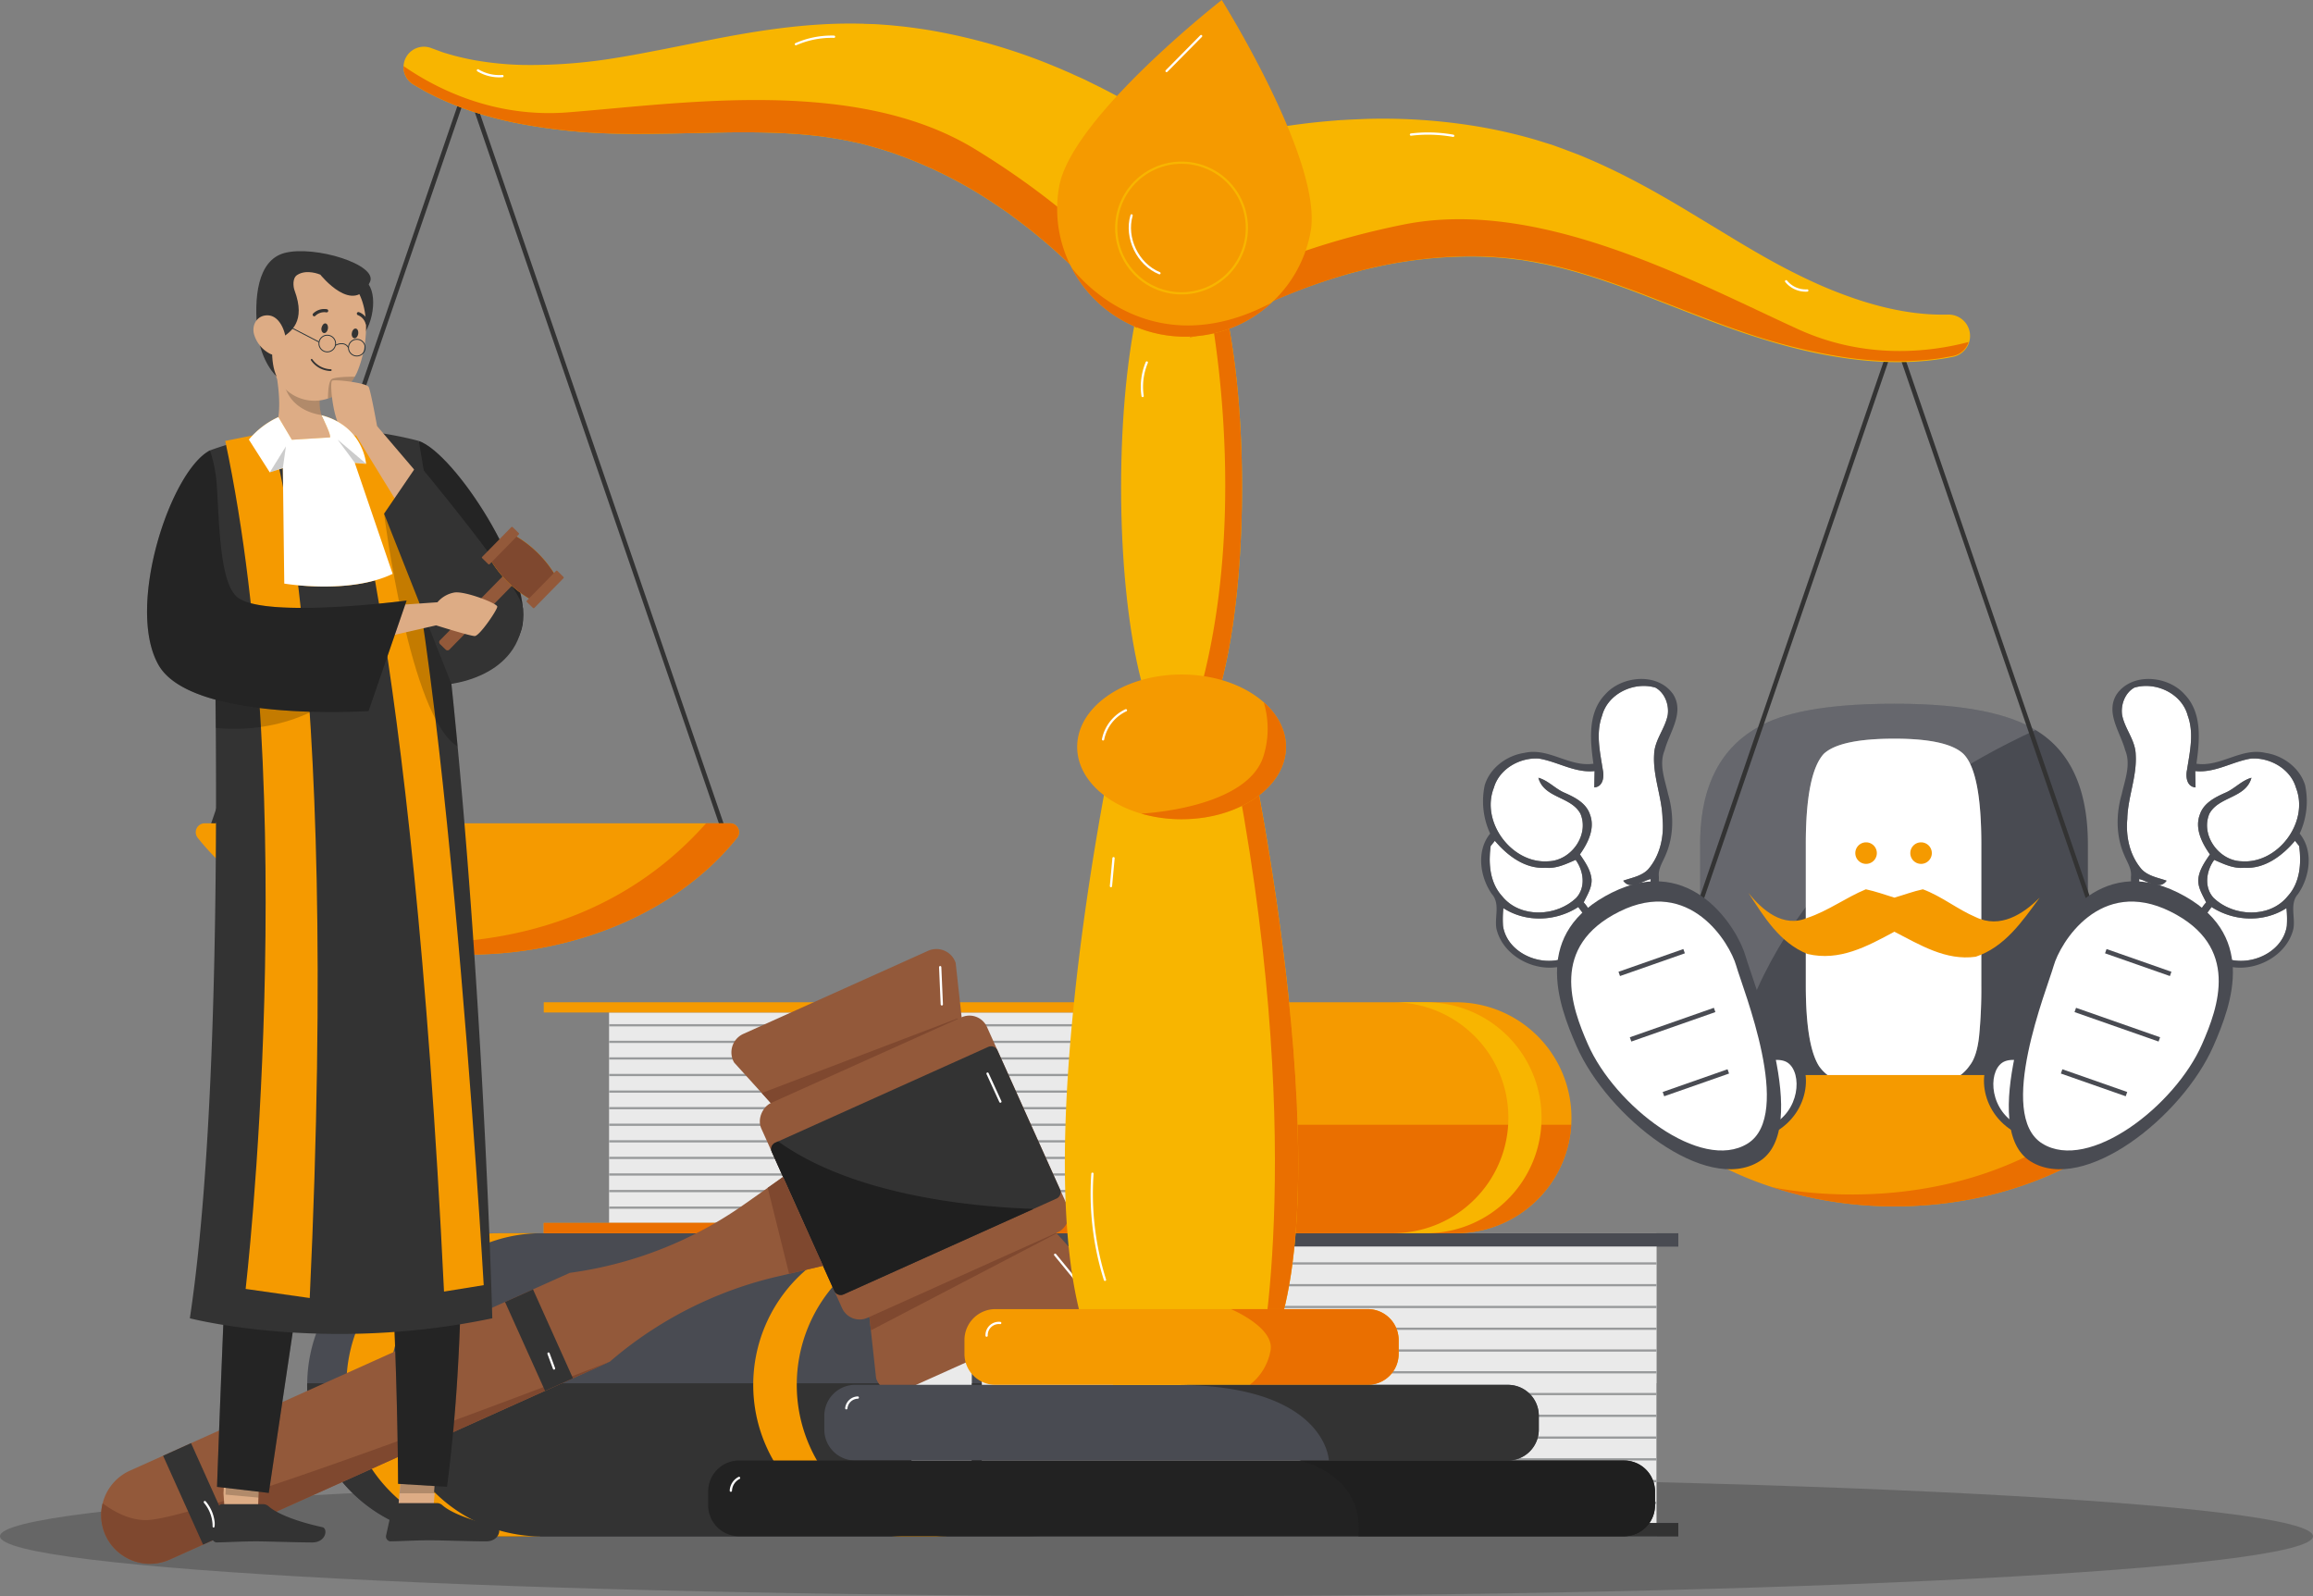 <svg xmlns="http://www.w3.org/2000/svg" width="1016.5" height="701.457" viewBox="0 0 1016.5 701.457">
  <rect x="0" y="0" width="1016.5" height="701.457" fill="#808080" stroke="none"/>
  <g id="Groupe_16911" data-name="Groupe 16911" transform="translate(576.824 -123.1)">
    <g id="Groupe_16857" data-name="Groupe 16857" transform="translate(74.094 421.476)">
      <path id="Tracé_26267" data-name="Tracé 26267" d="M-260.968,259c2.57-9.769,14.074-15.122,23.45-12.351,4.116,2.273,6.067,7.52,5.395,12.054-1.171,6.082-5.824,11.006-5.974,17.382-.592,9.592,3.485,18.7,3.7,28.253.712,7.788-1.063,16.035-6.256,22.078-2.852,3.08-7.253,3.738-11.018,5.083,3.134,4.374,8.178.2,12.054-.727a33.532,33.532,0,0,1-9.769,23.33c-4.506,4.224-10.841,5.449-16.815,5.611,1.8-6.323,2.017-13.588-2.852-18.661,1.534-3.2,3.645-6.416,3.471-10.1-.378-4.17-2.852-7.67-5.125-11.018,3.537-4.992,6.794-11.438,4.384-17.625-1.681-4.951-6.59-7.439-11.045-9.418-4.155-1.723-7.2-5.422-11.6-6.62,2.5,9.069,14.383,8.114,18.5,15.821,3.942,9.364-4.1,20.531-14.005,20.868-16.062,1.306-29.961-17.208-24.054-32.288,2.393-8.328,11.393-13.374,19.736-12.849,8.328,1.345,15.807,6.418,24.54,5.5-.054,2.4-.108,4.789-.135,7.184,3.846-.282,4.413-4.629,3.753-7.655C-261.856,274.979-263.805,266.774-260.968,259Z" transform="translate(314.115 -242.842)" fill="#fff"/>
      <path id="Tracé_26268" data-name="Tracé 26268" d="M-309.669,275.946c.6-.768,1.222-1.534,1.829-2.3,5.53,6.539,13.306,12.446,22.306,11.852,4.71.459,9.015-1.654,13.2-3.471,3.512,4.791,4.548,11.975.309,16.656-8.61,8.328-24.633,9.121-32.556-.633C-310.059,292.1-310.719,283.6-309.669,275.946Z" transform="translate(313.86 -202.518)" fill="#fff"/>
      <path id="Tracé_26269" data-name="Tracé 26269" d="M-307.477,285.986c9.982,6.431,23.033,5.878,32.921-.486,1.009,1.387,2.045,2.786,3.1,4.185.618,6.109-.552,13.036-6.013,16.71-10.63,6.806-28.172.457-30.163-12.567A46.255,46.255,0,0,1-307.477,285.986Z" transform="translate(317.249 -185.274)" fill="#fff"/>
      <g id="Groupe_16856" data-name="Groupe 16856">
        <path id="Tracé_26270" data-name="Tracé 26270" d="M-257.1,251.458c7.319-8.3,23.128-9.754,29.853-.081,5.127,8.085-1.615,16.7-3.726,24.594-2.624,6.35.147,13.009,1.507,19.3,2.555,8.718,2.6,18.379-1.09,26.788-1.225,3.053-3.338,5.959-2.96,9.418.243,13.117-6.7,28.022-20.087,31.937-4.762,1.522-10.79-.565-14.609,3.377-11.84,10.333-33.138,2.732-36.674-12.309-.957-5.086,1.762-11.06-2.059-15.326-5.248-7.6-6.863-18.983-.714-26.542a33.784,33.784,0,0,1-2.381-21.27c2.327-7.643,9.688-13.065,17.449-14.194,10.576-2.477,19.712,6.337,30.312,4.762C-263.71,271.72-264.908,259.543-257.1,251.458Zm-1.372,9.364c-2.837,7.776-.889,15.981.336,23.852.66,3.026.093,7.373-3.753,7.655.027-2.4.081-4.789.135-7.184-8.733.916-16.212-4.158-24.54-5.5-8.343-.525-17.343,4.521-19.736,12.849-5.908,15.08,7.992,33.594,24.054,32.288,9.9-.336,17.947-11.5,14.005-20.868-4.116-7.707-16-6.752-18.5-15.821,4.4,1.2,7.442,4.9,11.6,6.62,4.455,1.978,9.364,4.467,11.045,9.418,2.41,6.188-.847,12.633-4.384,17.625,2.273,3.348,4.747,6.848,5.125,11.018.174,3.687-1.937,6.9-3.471,10.1,4.87,5.073,4.654,12.338,2.852,18.661,5.974-.162,12.309-1.387,16.815-5.611a33.532,33.532,0,0,0,9.769-23.33c-3.876.93-8.919,5.1-12.054.727,3.765-1.345,8.166-2,11.018-5.083,5.194-6.043,6.968-14.29,6.256-22.078-.216-9.553-4.293-18.661-3.7-28.253.15-6.377,4.8-11.3,5.974-17.382.672-4.533-1.279-9.781-5.395-12.054C-244.4,245.7-255.907,251.053-258.477,260.822Zm-48.956,57.272c-1.051,7.653-.39,16.158,5.086,22.1,7.923,9.754,23.946,8.961,32.556.633,4.239-4.681,3.2-11.865-.309-16.656-4.182,1.816-8.488,3.93-13.2,3.471-9,.594-16.776-5.314-22.306-11.852C-306.211,316.56-306.83,317.326-307.433,318.094Zm5.581,27.284a46.252,46.252,0,0,0-.16,7.842c1.991,13.023,19.533,19.373,30.163,12.567,5.461-3.674,6.632-10.6,6.013-16.71-1.05-1.4-2.086-2.8-3.1-4.185C-278.82,351.256-291.87,351.808-301.852,345.378Z" transform="translate(311.625 -244.665)" fill="#494b52"/>
      </g>
    </g>
    <g id="Groupe_16859" data-name="Groupe 16859" transform="translate(351.529 421.476)">
      <path id="Tracé_26271" data-name="Tracé 26271" d="M-167.932,259c-2.57-9.769-14.074-15.122-23.45-12.351-4.119,2.273-6.067,7.52-5.395,12.054,1.171,6.082,5.824,11.006,5.972,17.382.594,9.592-3.483,18.7-3.7,28.253-.712,7.788,1.063,16.035,6.256,22.078,2.852,3.08,7.25,3.738,11.018,5.083-3.134,4.374-8.181.2-12.054-.727a33.53,33.53,0,0,0,9.766,23.33c4.506,4.224,10.844,5.449,16.818,5.611-1.8-6.323-2.018-13.588,2.852-18.661-1.534-3.2-3.647-6.416-3.471-10.1.375-4.17,2.852-7.67,5.125-11.018-3.537-4.992-6.794-11.438-4.386-17.625,1.681-4.951,6.593-7.439,11.045-9.418,4.158-1.723,7.2-5.422,11.6-6.62-2.5,9.069-14.381,8.114-18.5,15.821-3.942,9.364,4.1,20.531,14.005,20.868,16.064,1.306,29.961-17.208,24.056-32.288-2.4-8.328-11.4-13.374-19.736-12.849-8.328,1.345-15.809,6.418-24.54,5.5.054,2.4.108,4.789.135,7.184-3.849-.282-4.413-4.629-3.753-7.655C-167.046,274.979-165.095,266.774-167.932,259Z" transform="translate(201.041 -242.842)" fill="#fff"/>
      <path id="Tracé_26272" data-name="Tracé 26272" d="M-141.207,275.946c-.606-.768-1.225-1.534-1.829-2.3-5.53,6.539-13.306,12.446-22.306,11.852-4.71.459-9.015-1.654-13.2-3.471-3.51,4.791-4.546,11.975-.309,16.656,8.61,8.328,24.635,9.121,32.558-.633C-140.816,292.1-140.156,283.6-141.207,275.946Z" transform="translate(223.272 -202.518)" fill="#fff"/>
      <path id="Tracé_26273" data-name="Tracé 26273" d="M-146,285.986c-9.982,6.431-23.033,5.878-32.919-.486-1.009,1.387-2.047,2.786-3.1,4.185-.619,6.109.552,13.036,6.013,16.71,10.628,6.806,28.172.457,30.163-12.567A46.258,46.258,0,0,0-146,285.986Z" transform="translate(222.483 -185.274)" fill="#fff"/>
      <g id="Groupe_16858" data-name="Groupe 16858">
        <path id="Tracé_26274" data-name="Tracé 26274" d="M-161.676,281.916c10.6,1.576,19.736-7.238,30.31-4.762,7.763,1.129,15.122,6.551,17.451,14.194a33.785,33.785,0,0,1-2.383,21.27c6.148,7.56,4.536,18.941-.712,26.542-3.822,4.266-1.1,10.24-2.059,15.326-3.537,15.041-24.834,22.642-36.674,12.309-3.822-3.942-9.847-1.856-14.611-3.377-13.384-3.915-20.328-18.821-20.085-31.937.375-3.458-1.735-6.364-2.96-9.418-3.687-8.409-3.647-18.07-1.09-26.788,1.36-6.3,4.131-12.955,1.507-19.3-2.113-7.9-8.853-16.509-3.726-24.594,6.725-9.673,22.534-8.22,29.853.081C-159.052,259.543-160.25,271.72-161.676,281.916Zm-27.257-33.444c-4.119,2.273-6.067,7.52-5.395,12.054,1.171,6.082,5.824,11.006,5.972,17.382.594,9.592-3.483,18.7-3.7,28.253-.712,7.788,1.063,16.035,6.256,22.078,2.852,3.08,7.25,3.738,11.018,5.083-3.134,4.374-8.181.2-12.054-.727a33.53,33.53,0,0,0,9.766,23.33c4.506,4.224,10.844,5.449,16.818,5.611-1.8-6.323-2.018-13.588,2.852-18.661-1.534-3.2-3.647-6.416-3.471-10.1.375-4.17,2.852-7.67,5.125-11.018-3.537-4.992-6.794-11.438-4.386-17.625,1.681-4.951,6.593-7.439,11.045-9.418,4.158-1.723,7.2-5.422,11.6-6.62-2.5,9.069-14.381,8.114-18.5,15.821-3.942,9.364,4.1,20.531,14.005,20.868,16.064,1.306,29.961-17.208,24.056-32.288-2.4-8.328-11.4-13.374-19.736-12.849-8.328,1.345-15.809,6.418-24.54,5.5.054,2.4.108,4.789.135,7.184-3.849-.282-4.413-4.629-3.753-7.655,1.222-7.871,3.174-16.077.336-23.852C-168.053,251.053-179.556,245.7-188.932,248.471Zm70.578,67.321c-5.53,6.539-13.306,12.446-22.306,11.852-4.71.459-9.015-1.654-13.2-3.471-3.51,4.791-4.546,11.975-.309,16.656,8.61,8.328,24.635,9.121,32.558-.633,5.476-5.945,6.136-14.449,5.086-22.1C-117.133,317.326-117.751,316.56-118.355,315.792Zm-36.674,29.1c-1.009,1.387-2.047,2.786-3.1,4.185-.619,6.109.552,13.036,6.013,16.71,10.628,6.806,28.172.457,30.163-12.567a46.258,46.258,0,0,0-.162-7.842C-132.092,351.808-145.143,351.256-155.029,344.892Z" transform="translate(198.591 -244.665)" fill="#494b52"/>
      </g>
    </g>
    <path id="Tracé_25672" data-name="Tracé 25672" d="M439.676,413.777c0-14.552-227.527-26.351-508.255-26.351s-508.245,11.8-508.245,26.351S-349.3,440.108-68.579,440.108,439.676,428.315,439.676,413.777Z" transform="translate(0 384.448)" fill="#000100" opacity="0.2" style="isolation: isolate"/>
    <g id="Groupe_16874" data-name="Groupe 16874" transform="translate(-441.839 665.037)">
      <path id="Tracé_26275" data-name="Tracé 26275" d="M-402.845,351.731V469.358c1.244.67,2.513,1.316,3.8,1.865a5.407,5.407,0,0,0,.67.312,65.179,65.179,0,0,0,25.111,5.6c.574.049,1.149.049,1.723.049h269.7v-5.957H-398.371V349.792h296.534v-5.883h-269.7a66.094,66.094,0,0,0-26.835,5.645,4.43,4.43,0,0,0-.5.238C-400.238,350.367-401.552,351.037-402.845,351.731Z" transform="translate(694.883 -343.882)" fill="#eaeaea"/>
      <path id="Tracé_26276" data-name="Tracé 26276" d="M-521.828,410.545a66.4,66.4,0,0,0,19.518,47.118,66.494,66.494,0,0,0,47.118,19.518H71.218v-.049h9.543v-5.908H-225.316V349.792H80.761v-5.883H-455.192A66.63,66.63,0,0,0-521.8,409.85,6.577,6.577,0,0,0-521.828,410.545Zm256.735,0a6.577,6.577,0,0,1,.025-.695,66.533,66.533,0,0,1,35.278-58.119V469.358a66.534,66.534,0,0,1-15.784-11.7A66.4,66.4,0,0,1-265.093,410.545Z" transform="translate(521.828 -343.882)" fill="#494b52"/>
      <path id="Tracé_26277" data-name="Tracé 26277" d="M-521.828,371.47a66.4,66.4,0,0,0,19.518,47.118,66.494,66.494,0,0,0,47.118,19.518H71.218v-.049h9.543v-5.908H71.218V370.775H-521.8A6.577,6.577,0,0,0-521.828,371.47Z" transform="translate(521.828 -304.807)" fill="#333"/>
      <rect id="Rectangle_3062" data-name="Rectangle 3062" width="296.535" height="121.431" transform="translate(296.511 5.911)" fill="#eaeaea"/>
      <g id="Groupe_16872" data-name="Groupe 16872" transform="translate(296.511 13.294)">
        <g id="Groupe_16860" data-name="Groupe 16860" transform="translate(0 105.239)">
          <line id="Ligne_192" data-name="Ligne 192" x1="296.525" fill="none" stroke="#989a9b" stroke-miterlimit="10" stroke-width="0.974"/>
        </g>
        <g id="Groupe_16861" data-name="Groupe 16861" transform="translate(0 95.672)">
          <line id="Ligne_193" data-name="Ligne 193" x1="296.525" fill="none" stroke="#989a9b" stroke-miterlimit="10" stroke-width="0.974"/>
        </g>
        <g id="Groupe_16862" data-name="Groupe 16862" transform="translate(0 86.105)">
          <line id="Ligne_194" data-name="Ligne 194" x1="296.525" fill="none" stroke="#989a9b" stroke-miterlimit="10" stroke-width="0.974"/>
        </g>
        <g id="Groupe_16863" data-name="Groupe 16863" transform="translate(0 76.538)">
          <line id="Ligne_195" data-name="Ligne 195" x1="296.525" fill="none" stroke="#989a9b" stroke-miterlimit="10" stroke-width="0.974"/>
        </g>
        <g id="Groupe_16864" data-name="Groupe 16864" transform="translate(0 66.97)">
          <line id="Ligne_196" data-name="Ligne 196" x1="296.525" fill="none" stroke="#989a9b" stroke-miterlimit="10" stroke-width="0.974"/>
        </g>
        <g id="Groupe_16865" data-name="Groupe 16865" transform="translate(0 57.403)">
          <line id="Ligne_197" data-name="Ligne 197" x1="296.525" fill="none" stroke="#989a9b" stroke-miterlimit="10" stroke-width="0.974"/>
        </g>
        <g id="Groupe_16866" data-name="Groupe 16866" transform="translate(0 47.836)">
          <line id="Ligne_198" data-name="Ligne 198" x1="296.525" fill="none" stroke="#989a9b" stroke-miterlimit="10" stroke-width="0.974"/>
        </g>
        <g id="Groupe_16867" data-name="Groupe 16867" transform="translate(0 38.269)">
          <line id="Ligne_199" data-name="Ligne 199" x1="296.525" fill="none" stroke="#989a9b" stroke-miterlimit="10" stroke-width="0.974"/>
        </g>
        <g id="Groupe_16868" data-name="Groupe 16868" transform="translate(0 28.702)">
          <line id="Ligne_200" data-name="Ligne 200" x1="296.525" fill="none" stroke="#989a9b" stroke-miterlimit="10" stroke-width="0.974"/>
        </g>
        <g id="Groupe_16869" data-name="Groupe 16869" transform="translate(0 19.134)">
          <line id="Ligne_201" data-name="Ligne 201" x1="296.525" fill="none" stroke="#989a9b" stroke-miterlimit="10" stroke-width="0.974"/>
        </g>
        <g id="Groupe_16870" data-name="Groupe 16870" transform="translate(0 9.567)">
          <line id="Ligne_202" data-name="Ligne 202" x1="296.525" fill="none" stroke="#989a9b" stroke-miterlimit="10" stroke-width="0.974"/>
        </g>
        <g id="Groupe_16871" data-name="Groupe 16871">
          <line id="Ligne_203" data-name="Ligne 203" x1="296.525" fill="none" stroke="#989a9b" stroke-miterlimit="10" stroke-width="0.974"/>
        </g>
      </g>
      <path id="Tracé_26278" data-name="Tracé 26278" d="M-417.228,405.91a66.4,66.4,0,0,0,19.518,47.118,66.535,66.535,0,0,0,15.784,11.7V347.1A66.586,66.586,0,0,0-417.228,405.91Z" transform="translate(673.963 -339.247)" fill="#eaeaea"/>
      <path id="Tracé_26279" data-name="Tracé 26279" d="M-448.163,343.906h18.273a66.626,66.626,0,0,0-65.774,66.611,66.4,66.4,0,0,0,19.518,47.118,66.476,66.476,0,0,0,46.4,19.5l0,.042h-18.411a66.492,66.492,0,0,1-47.118-19.515A66.412,66.412,0,0,1-514.8,410.542,66.656,66.656,0,0,1-448.163,343.906Z" transform="translate(532.051 -343.886)" fill="#f59a00"/>
      <g id="Groupe_16873" data-name="Groupe 16873" transform="translate(196.039)">
        <path id="Tracé_26280" data-name="Tracé 26280" d="M-375.321,343.9h18.273a66.624,66.624,0,0,0-65.774,66.611,66.41,66.41,0,0,0,19.515,47.118,66.481,66.481,0,0,0,46.4,19.5l0,.042h-18.411a66.492,66.492,0,0,1-47.118-19.515,66.406,66.406,0,0,1-19.518-47.118A66.655,66.655,0,0,1-375.321,343.9Z" transform="translate(441.957 -343.898)" fill="#f59a00"/>
      </g>
    </g>
    <g id="Groupe_16891" data-name="Groupe 16891" transform="translate(-337.861 563.548)">
      <path id="Tracé_26281" data-name="Tracé 26281" d="M-467.771,304.385v92.488h226.288c1.009-.452,1.966-1,2.943-1.519v.037c.2-.108.4-.233.6-.346.744-.407,1.475-.825,2.194-1.271,1.222-.746,2.42-1.527,3.571-2.376.5-.383.979-.741,1.483-1.149.479-.383.957-.788,1.436-1.2.955-.79,1.866-1.649,2.749-2.535a47.123,47.123,0,0,0,3.277-3.61c.5-.6,1-1.222,1.482-1.865a43,43,0,0,0,2.489-3.66c.309-.479.621-.982.884-1.485a2.01,2.01,0,0,0,.191-.334c.312-.525.6-1.053.861-1.578a37.2,37.2,0,0,0,1.674-3.564c.287-.646.55-1.291.79-1.961.216-.574.4-1.149.6-1.723.216-.6.407-1.2.574-1.816.025-.1.049-.169.074-.265.167-.574.334-1.171.476-1.745.169-.67.312-1.316.457-1.986.1-.55.213-1.124.309-1.7.025-.1.025-.191.049-.287v-.1c.142-.812.263-1.649.358-2.486.071-.646.142-1.291.167-1.937a6.108,6.108,0,0,0,.071-.695,4.11,4.11,0,0,0,.025-.55c.049-.837.071-1.674.071-2.535a50.018,50.018,0,0,0-.287-5.383c-.047-.6-.118-1.171-.213-1.77-.071-.525-.145-1.05-.241-1.554-.022-.1-.022-.167-.047-.241-.191-1.1-.432-2.175-.695-3.228-.287-1.2-.621-2.344-.979-3.493-.191-.525-.361-1.075-.55-1.6-.191-.55-.407-1.075-.623-1.6s-.43-1.053-.67-1.578c-.214-.525-.454-1.053-.717-1.554a47.894,47.894,0,0,0-4.592-7.677c-.55-.79-1.124-1.532-1.723-2.273-.454-.55-.908-1.077-1.362-1.6-.383-.454-.79-.884-1.2-1.316a50.675,50.675,0,0,0-4.018-3.8c-.407-.361-.839-.695-1.269-1.028a51.716,51.716,0,0,0-7.724-5.071c-.982-.528-1.964-1.028-2.992-1.483Z" transform="translate(496.473 -299.879)" fill="#eaeaea"/>
      <path id="Tracé_26282" data-name="Tracé 26282" d="M-224.929,399.54H-479.465v4.521H-78.551a50.664,50.664,0,0,0,35.877-14.876,50.635,50.635,0,0,0,14.182-27.578c.263-1.7.479-3.444.574-5.213.071-1,.1-2.057.1-3.085a50.763,50.763,0,0,0-50.729-50.755H-479.465v4.5h254.536Zm3.4-91.006a51.715,51.715,0,0,1,7.724,5.071c.43.334.862.668,1.269,1.028a50.683,50.683,0,0,1,4.018,3.8c.4.432.812.861,1.2,1.316.454.525.908,1.053,1.362,1.6.6.741,1.173,1.483,1.723,2.273a47.9,47.9,0,0,1,4.592,7.677c.263.5.5,1.028.717,1.554.24.525.454,1.053.67,1.578s.432,1.053.623,1.6c.189.528.358,1.078.55,1.6.358,1.149.692,2.3.979,3.493.263,1.053.5,2.128.695,3.228.025.074.025.145.047.241.1.5.169,1.028.241,1.554.1.6.167,1.173.213,1.77a50.023,50.023,0,0,1,.287,5.383c0,.837-.022,1.7-.071,2.535a4.11,4.11,0,0,1-.025.55,6.108,6.108,0,0,1-.071.695c-.025.645-.1,1.291-.167,1.937-.1.837-.216,1.674-.358,2.486v.1c-.025.1-.025.191-.049.287-.1.574-.213,1.149-.309,1.7-.145.67-.287,1.316-.457,1.986-.142.574-.309,1.171-.476,1.745-.025.1-.049.169-.074.265-.167.621-.358,1.22-.574,1.816-.191.574-.38,1.149-.6,1.723-.24.67-.5,1.316-.79,1.961a37.2,37.2,0,0,1-1.674,3.564c-.263.525-.55,1.053-.861,1.578a2.011,2.011,0,0,1-.191.334c-.263.5-.574,1.006-.884,1.485a43,43,0,0,1-2.489,3.66c-.479.643-.955,1.266-1.482,1.865a47.126,47.126,0,0,1-3.277,3.61c-.884.886-1.794,1.745-2.749,2.535-.479.407-.957.812-1.436,1.2-.5.407-.982.766-1.483,1.149-1.141.854-2.354,1.622-3.571,2.376q-1.079.659-2.194,1.271c-.2.108-.4.2-.6.309Z" transform="translate(479.465 -302.545)" fill="#f59a00"/>
      <path id="Tracé_26283" data-name="Tracé 26283" d="M-479.465,367.635v4.521H-78.551a50.664,50.664,0,0,0,35.877-14.876A50.635,50.635,0,0,0-28.492,329.7c.263-1.7.479-3.444.574-5.213h-166.8a6.108,6.108,0,0,1-.071.695c-.025.646-.1,1.291-.167,1.937-.1.837-.216,1.674-.358,2.486v.1c-.025.1-.025.191-.049.287-.1.574-.213,1.149-.309,1.7-.145.67-.287,1.316-.457,1.986-.142.574-.309,1.171-.476,1.745-.025.1-.049.169-.074.265-.167.621-.358,1.22-.574,1.816-.191.574-.38,1.149-.6,1.723-.24.67-.5,1.316-.79,1.961a37.2,37.2,0,0,1-1.674,3.564c-.263.525-.55,1.053-.861,1.578a2.011,2.011,0,0,1-.191.334c-.263.5-.574,1.006-.884,1.485a43.008,43.008,0,0,1-2.489,3.66c-.479.643-.955,1.266-1.482,1.865a47.126,47.126,0,0,1-3.277,3.61c-.884.886-1.794,1.745-2.749,2.535-.479.407-.957.812-1.436,1.2-.5.407-.982.766-1.483,1.149-1.149.862-2.344,1.625-3.564,2.368-.719.454-1.46.859-2.2,1.291-.191.1-.4.191-.6.287V324.488h-3.4v43.125H-450.763v.022Z" transform="translate(479.465 -270.64)" fill="#ea6f00"/>
      <g id="Groupe_16887" data-name="Groupe 16887" transform="translate(28.709 10.123)">
        <g id="Groupe_16875" data-name="Groupe 16875" transform="translate(0 80.147)">
          <line id="Ligne_204" data-name="Ligne 204" x2="225.821" fill="none" stroke="#989a9b" stroke-miterlimit="10" stroke-width="0.974"/>
        </g>
        <g id="Groupe_16876" data-name="Groupe 16876" transform="translate(0 72.86)">
          <line id="Ligne_205" data-name="Ligne 205" x2="225.821" fill="none" stroke="#989a9b" stroke-miterlimit="10" stroke-width="0.974"/>
        </g>
        <g id="Groupe_16877" data-name="Groupe 16877" transform="translate(0 65.574)">
          <line id="Ligne_206" data-name="Ligne 206" x2="225.821" fill="none" stroke="#989a9b" stroke-miterlimit="10" stroke-width="0.974"/>
        </g>
        <g id="Groupe_16878" data-name="Groupe 16878" transform="translate(0 58.288)">
          <line id="Ligne_207" data-name="Ligne 207" x2="225.821" fill="none" stroke="#989a9b" stroke-miterlimit="10" stroke-width="0.974"/>
        </g>
        <g id="Groupe_16879" data-name="Groupe 16879" transform="translate(0 51.002)">
          <line id="Ligne_208" data-name="Ligne 208" x2="225.821" fill="none" stroke="#989a9b" stroke-miterlimit="10" stroke-width="0.974"/>
        </g>
        <g id="Groupe_16880" data-name="Groupe 16880" transform="translate(0 43.716)">
          <line id="Ligne_209" data-name="Ligne 209" x2="225.821" fill="none" stroke="#989a9b" stroke-miterlimit="10" stroke-width="0.974"/>
        </g>
        <g id="Groupe_16881" data-name="Groupe 16881" transform="translate(0 36.43)">
          <line id="Ligne_210" data-name="Ligne 210" x2="225.821" fill="none" stroke="#989a9b" stroke-miterlimit="10" stroke-width="0.974"/>
        </g>
        <g id="Groupe_16882" data-name="Groupe 16882" transform="translate(0 29.144)">
          <line id="Ligne_211" data-name="Ligne 211" x2="225.821" fill="none" stroke="#989a9b" stroke-miterlimit="10" stroke-width="0.974"/>
        </g>
        <g id="Groupe_16883" data-name="Groupe 16883" transform="translate(0 21.858)">
          <line id="Ligne_212" data-name="Ligne 212" x2="225.821" fill="none" stroke="#989a9b" stroke-miterlimit="10" stroke-width="0.974"/>
        </g>
        <g id="Groupe_16884" data-name="Groupe 16884" transform="translate(0 14.572)">
          <line id="Ligne_213" data-name="Ligne 213" x2="225.821" fill="none" stroke="#989a9b" stroke-miterlimit="10" stroke-width="0.974"/>
        </g>
        <g id="Groupe_16885" data-name="Groupe 16885" transform="translate(0 7.286)">
          <line id="Ligne_214" data-name="Ligne 214" x2="225.821" fill="none" stroke="#989a9b" stroke-miterlimit="10" stroke-width="0.974"/>
        </g>
        <g id="Groupe_16886" data-name="Groupe 16886">
          <line id="Ligne_215" data-name="Ligne 215" x2="225.821" fill="none" stroke="#989a9b" stroke-miterlimit="10" stroke-width="0.974"/>
        </g>
      </g>
      <g id="Groupe_16890" data-name="Groupe 16890" transform="translate(266.278)">
        <g id="Groupe_16889" data-name="Groupe 16889">
          <g id="Groupe_16888" data-name="Groupe 16888">
            <path id="Tracé_26284" data-name="Tracé 26284" d="M-356.955,302.549h-13.917a50.741,50.741,0,0,1,50.093,50.729,50.584,50.584,0,0,1-14.864,35.884,50.632,50.632,0,0,1-35.334,14.849v.032h14.022a50.644,50.644,0,0,0,35.884-14.864,50.574,50.574,0,0,0,14.864-35.884A50.762,50.762,0,0,0-356.955,302.549Z" transform="translate(370.977 -302.549)" fill="#026299"/>
          </g>
        </g>
      </g>
    </g>
    <g id="Groupe_16893" data-name="Groupe 16893" transform="translate(-532.366 540.159)">
      <path id="Tracé_26285" data-name="Tracé 26285" d="M-405.141,419.4l81.169-36.5a8.918,8.918,0,0,0,4.062-12.6l-18.013-19.913-.191-.209-9.666-10.674L-421.8,372.786l1.573,14.314.653,5.9,2.3,21.079A8.92,8.92,0,0,0-405.141,419.4Z" transform="translate(757.844 -225.416)" fill="#93593a"/>
      <path id="Tracé_26286" data-name="Tracé 26286" d="M-416.78,373.71l-27.885-30.8a8.919,8.919,0,0,1,4.065-12.6l81.171-36.5a8.919,8.919,0,0,1,12.123,5.321l4.538,41.3Z" transform="translate(722.839 -293.02)" fill="#93593a"/>
      <rect id="Rectangle_3063" data-name="Rectangle 3063" width="103.497" height="108.752" rx="8.445" transform="translate(329.08 165.531) rotate(-114.213)" fill="#93593a"/>
      <path id="Tracé_26287" data-name="Tracé 26287" d="M-438.463,356.866l27.438,61.03a3.108,3.108,0,0,0,4.1,1.559l83.486-37.553,10.051-4.526a3.072,3.072,0,0,0,1.559-4.079l-27.463-61.03a3.07,3.07,0,0,0-4.079-1.556l-92.314,41.534-1.222.542A3.073,3.073,0,0,0-438.463,356.866Z" transform="translate(733.205 -267.693)" fill="#333"/>
      <g id="Groupe_16892" data-name="Groupe 16892" transform="translate(0 100.159)">
        <path id="Tracé_26288" data-name="Tracé 26288" d="M-556.836,491.231a21.471,21.471,0,0,0,28.319,10.736l14.587-6.553,12.282-5.515,138.011-62.068,12.284-5.515,15.88-7.167a1.231,1.231,0,0,1,.265-.093l.022-.025A172.335,172.335,0,0,1-293.2,388.3a171.566,171.566,0,0,1,31.451-10.65l5.368-1.257,14.923-3.515-8.792-19.528-8.77-19.528-6.752,4.789-10.262,7.226A172.085,172.085,0,0,1-304.89,362.3a173.046,173.046,0,0,1-47.857,13.676l-16.167,7.26v.025l-3.265,1.463-9.042,4.052L-519.21,450.818l-12.282,5.54-14.587,6.553a21.435,21.435,0,0,0-11.982,14.368A21.233,21.233,0,0,0-556.836,491.231Z" transform="translate(558.711 -333.827)" fill="#93593a"/>
        <path id="Tracé_26289" data-name="Tracé 26289" d="M-556.836,443.042a21.471,21.471,0,0,0,28.319,10.736l14.587-6.553,12.282-5.515,138.011-62.068,12.284-5.515,15.88-7.167c-1.343.518-7.265,2.8-16.3,6.256-3.719,1.409-7.938,3.009-12.589,4.8-37.646,14.221-103.079,38.545-143.058,50.839-4.744,1.451-9.13,2.739-13.06,3.812-8.507,2.361-14.925,3.728-18.371,3.777-6.625.076-13.158-2.908-19.206-7.349A21.233,21.233,0,0,0-556.836,443.042Z" transform="translate(558.711 -285.638)" fill="#7f482f"/>
        <path id="Tracé_26290" data-name="Tracé 26290" d="M-486.4,359.5l16.855,37.424.731,1.631,12.283-5.516-.425-.912-17.137-38.143v-.024l-3.263,1.485Z" transform="translate(663.887 -304.548)" fill="#333"/>
        <path id="Tracé_26291" data-name="Tracé 26291" d="M-547.621,387.032l11.008,24.493,6.553,14.562,12.283-5.516-5.775-12.859-11.786-26.221Z" transform="translate(574.84 -264.501)" fill="#333"/>
      </g>
      <path id="Tracé_26292" data-name="Tracé 26292" d="M-420.5,386.672l81.647-42.613-.192-.208-82.108,36.924Z" transform="translate(758.777 -219.09)" fill="#7f482f"/>
      <path id="Tracé_26293" data-name="Tracé 26293" d="M-440.43,338.245l86.058-32.8.028.282-82.108,36.924Z" transform="translate(730.744 -274.953)" fill="#7f482f"/>
      <path id="Tracé_26294" data-name="Tracé 26294" d="M-438.463,332.09l27.438,61.03a3.108,3.108,0,0,0,4.1,1.559l83.486-37.553c-28.265-.974-79.49-6.168-112.247-29.657l-1.222.542A3.073,3.073,0,0,0-438.463,332.09Z" transform="translate(733.205 -242.917)" fill="#1f1f1f"/>
      <path id="Tracé_26295" data-name="Tracé 26295" d="M-439.36,338.614l9.39,37.782,14.924-3.513-8.793-19.527-8.769-19.528Z" transform="translate(732.3 -233.667)" fill="#7f482f"/>
      <path id="Tracé_26296" data-name="Tracé 26296" d="M-394.362,327.638-400,315.326" transform="translate(789.544 -260.577)" fill="none" stroke="#fff" stroke-linecap="round" stroke-linejoin="round" stroke-width="1"/>
      <path id="Tracé_26297" data-name="Tracé 26297" d="M-476.193,372.011q-1.207-3.28-2.418-6.558" transform="translate(675.212 -187.67)" fill="none" stroke="#fff" stroke-linecap="round" stroke-linejoin="round" stroke-width="1"/>
      <path id="Tracé_26298" data-name="Tracé 26298" d="M-536.231,402.757a16.464,16.464,0,0,0-3.917-10.711" transform="translate(585.709 -148.992)" fill="none" stroke="#fff" stroke-linecap="round" stroke-linejoin="round" stroke-width="1"/>
      <path id="Tracé_26299" data-name="Tracé 26299" d="M-377.215,360.806l-10.684-13.05" transform="translate(807.147 -213.409)" fill="none" stroke="#fff" stroke-linecap="round" stroke-linejoin="round" stroke-width="1"/>
      <path id="Tracé_26300" data-name="Tracé 26300" d="M-407.772,312.633q-.353-8.184-.709-16.369" transform="translate(777.212 -288.302)" fill="none" stroke="#fff" stroke-linecap="round" stroke-linejoin="round" stroke-width="1"/>
    </g>
    <path id="Tracé_26301" data-name="Tracé 26301" d="M-115.234,384.611v6.17a13.592,13.592,0,0,1-13.561,13.536H-415.666a13.592,13.592,0,0,1-13.563-13.536v-6.17a13.6,13.6,0,0,1,13.563-13.563h286.871a2.8,2.8,0,0,1,.454.025A13.566,13.566,0,0,1-115.234,384.611Z" transform="translate(214.669 360.627)" fill="#494b52"/>
    <path id="Tracé_26302" data-name="Tracé 26302" d="M-33.924,398.166v6.17a13.592,13.592,0,0,1-13.561,13.536h-389a13.587,13.587,0,0,1-13.539-13.536v-6.17A13.593,13.593,0,0,1-436.485,384.6h389A13.6,13.6,0,0,1-33.924,398.166Z" transform="translate(184.424 380.342)" fill="#222"/>
    <path id="Tracé_26303" data-name="Tracé 26303" d="M-298.879,528.395a50.683,50.683,0,0,1-6.028,8.777h-59.938c-47.955-55.775,0-280.342,0-280.342h59.938S-261.281,461.138-298.879,528.395Z" transform="translate(277.314 194.503)" fill="#f8b500"/>
    <path id="Tracé_26304" data-name="Tracé 26304" d="M-342.122,528.4l-1.748-.336s21.727-100.254-12.557-271.236l8.276.007S-304.524,461.143-342.122,528.4Z" transform="translate(320.557 194.499)" fill="#ea6f00"/>
    <path id="Tracé_26305" data-name="Tracé 26305" d="M-322.945,277.941c0,44.057-5.834,82.3-14.373,101.268-3.635,8.156-7.8,12.748-12.2,12.748-14.663,0-26.574-51.065-26.574-114.016,0-62.976,11.911-114.017,26.574-114.017,6.841,0,13.06,11.075,17.77,29.277C-326.339,214.081-322.945,244.312-322.945,277.941Z" transform="translate(291.956 59.376)" fill="#f8b500"/>
    <path id="Tracé_26306" data-name="Tracé 26306" d="M-338.692,260.592c0,44.057-5.834,82.3-14.373,101.268l-12.2,12.748c34.514-87.683,11.958-195.362,11.958-195.362a9.513,9.513,0,0,1,5.812-3.394C-342.087,196.732-338.692,226.963-338.692,260.592Z" transform="translate(307.703 76.725)" fill="#ea6f00"/>
    <path id="Tracé_26307" data-name="Tracé 26307" d="M-213.317,371.056v6.17a13.592,13.592,0,0,1-13.563,13.536H-390.575a13.592,13.592,0,0,1-13.561-13.536v-6.17a13.6,13.6,0,0,1,13.561-13.563h163.694A13.6,13.6,0,0,1-213.317,371.056Z" transform="translate(251.166 340.912)" fill="#f59a00"/>
    <path id="Tracé_26308" data-name="Tracé 26308" d="M-292.205,275.68c0,17.557-20.544,31.788-45.874,31.788A63.95,63.95,0,0,1-355.827,305h-.022c-16.5-4.83-28.106-16.143-28.106-29.323,0-17.579,20.546-31.81,45.876-31.81,14.66,0,27.721,4.759,36.115,12.2C-295.84,261.473-292.205,268.289-292.205,275.68Z" transform="translate(280.518 175.654)" fill="#f59a00"/>
    <path id="Tracé_26309" data-name="Tracé 26309" d="M-308.873,268.451c0,17.557-20.544,31.788-45.874,31.788a63.95,63.95,0,0,1-17.748-2.464c1.269-.071,46.713-2.391,53.792-25.377a40.379,40.379,0,0,0,.071-23.558C-312.508,254.245-308.873,261.061-308.873,268.451Z" transform="translate(297.186 182.882)" fill="#ea6f00"/>
    <path id="Tracé_26310" data-name="Tracé 26310" d="M-282.709,371.056v6.17a13.592,13.592,0,0,1-13.563,13.536H-348.15a24.465,24.465,0,0,0,9.138-15.068c1.865-10.164-17.414-18.2-17.414-18.2h60.154A13.6,13.6,0,0,1-282.709,371.056Z" transform="translate(320.557 340.912)" fill="#ea6f00"/>
    <path id="Tracé_26311" data-name="Tracé 26311" d="M-206.624,384.6v6.171A13.592,13.592,0,0,1-220.185,404.3h-78.69s-1.1-33.245-67.519-33.245h146.663A13.566,13.566,0,0,1-206.624,384.6Z" transform="translate(306.059 360.642)" fill="#333"/>
    <path id="Tracé_26312" data-name="Tracé 26312" d="M-187.944,398.166v6.17A13.592,13.592,0,0,1-201.5,417.873H-318.3c2.248-24.036-18.823-31.476-25.831-33.27H-201.5A13.6,13.6,0,0,1-187.944,398.166Z" transform="translate(338.444 380.342)" fill="#1f1f1f"/>
    <path id="Tracé_26313" data-name="Tracé 26313" d="M-370.215,188a27.469,27.469,0,0,0-1.841,14.727" transform="translate(297.38 94.394)" fill="none" stroke="#fff" stroke-linecap="round" stroke-linejoin="round" stroke-width="1"/>
    <path id="Tracé_26314" data-name="Tracé 26314" d="M-379.319,263.065a18.016,18.016,0,0,1,10.044-12.793" transform="translate(287.261 184.965)" fill="none" stroke="#fff" stroke-linecap="round" stroke-linejoin="round" stroke-width="1"/>
    <path id="Tracé_26315" data-name="Tracé 26315" d="M-376.777,276.754q-.567,6.141-1.129,12.28" transform="translate(289.316 223.482)" fill="none" stroke="#fff" stroke-linecap="round" stroke-linejoin="round" stroke-width="1"/>
    <path id="Tracé_26316" data-name="Tracé 26316" d="M-400.156,365.572a5.369,5.369,0,0,1,5.977-5.554" transform="translate(256.924 344.492)" fill="none" stroke="#fff" stroke-linecap="round" stroke-linejoin="round" stroke-width="1"/>
    <path id="Tracé_26317" data-name="Tracé 26317" d="M-425.291,378.031a5.225,5.225,0,0,1,5.041-4.7" transform="translate(220.397 363.948)" fill="none" stroke="#fff" stroke-linecap="round" stroke-linejoin="round" stroke-width="1"/>
    <path id="Tracé_26318" data-name="Tracé 26318" d="M-445.965,393.314a6.667,6.667,0,0,1,3.6-5.591" transform="translate(190.328 384.88)" fill="none" stroke="#fff" stroke-linecap="round" stroke-linejoin="round" stroke-width="1"/>
    <path id="Tracé_26319" data-name="Tracé 26319" d="M-381.039,333.251a126.165,126.165,0,0,0,5.508,46.625" transform="translate(284.313 305.654)" fill="none" stroke="#fff" stroke-linecap="round" stroke-linejoin="round" stroke-width="1"/>
    <g id="Groupe_16899" data-name="Groupe 16899" transform="translate(170.349 432.373)">
      <g id="Groupe_16898" data-name="Groupe 16898">
        <g id="Groupe_16897" data-name="Groupe 16897">
          <g id="Groupe_16896" data-name="Groupe 16896">
            <g id="Groupe_16895" data-name="Groupe 16895">
              <g id="Groupe_16894" data-name="Groupe 16894">
                <path id="Tracé_26320" data-name="Tracé 26320" d="M-125.23,422.652q-19.679,11.421-61.783,11.413t-59.817-10.233q-25.588-14.163-25.578-51.16V310.888q0-37.38,25.578-51.553,17.709-10.228,59.817-10.23,42.888,0,61.783,11.411,23.22,13.777,23.219,50.373v61.783Q-102.01,408.885-125.23,422.652Zm-23.612-111.763q0-31.876-7.874-39.747-7.08-6.686-30.3-6.688-24.008,0-31.091,6.688-7.875,8.663-7.871,39.747v61.783q0,26.766,5.9,35.813,3.928,5.511,12.2,8.068t20.858,2.56q25.577,0,33.057-11.02,3.144-3.928,4.131-12.788a212.864,212.864,0,0,0,.984-22.632Z" transform="translate(272.408 -249.105)" fill="#494b52"/>
                <path id="Tracé_26321" data-name="Tracé 26321" d="M-176.357,301.794q0-31.876-7.874-39.747-7.08-6.686-30.3-6.688-24.008,0-31.09,6.688-7.875,8.663-7.871,39.747v61.783q0,26.766,5.9,35.813,3.928,5.511,12.2,8.068t20.858,2.56q25.577,0,33.057-11.02,3.144-3.928,4.131-12.788a212.864,212.864,0,0,0,.984-22.632Z" transform="translate(299.923 -240.01)" fill="#fff"/>
                <path id="Tracé_26322" data-name="Tracé 26322" d="M-125.011,260.651c-.074-.047-.142-.091-.218-.135q-18.887-11.406-61.783-11.411-42.115,0-59.817,10.23-25.588,14.163-25.578,51.553v61.783q0,25.915,12.547,40.614C-244.656,339.294-188.6,289.915-125.011,260.651Z" transform="translate(272.408 -249.105)" fill="#fff" opacity="0.16"/>
                <path id="Tracé_26323" data-name="Tracé 26323" d="M-237.8,310.745c-12.223-4.892-19.253-16.5-25.975-26.888,6.114,7.636,15.279,15.581,25.975,11,9.167-3.061,16.8-8.868,25.664-12.533,4.273.916,8.554,2.445,12.53,3.665,4.278-1.22,8.247-2.749,12.525-3.665,8.249,3.058,15.279,8.861,23.222,12.226,10.694,5.191,20.779-1.227,28.116-8.561-7.638,10.39-15.281,21.695-28.116,25.975-13.136,1.833-24.444-5.194-35.747-11-11.919,6.418-24.139,13.136-38.194,9.779Z" transform="translate(284.96 -200.785)" fill="#f59a00"/>
                <path id="Tracé_26324" data-name="Tracé 26324" d="M-235.169,278.646a4.734,4.734,0,0,1-4.73,4.737,4.732,4.732,0,0,1-4.727-4.737,4.727,4.727,0,0,1,4.727-4.725A4.729,4.729,0,0,1-235.169,278.646Z" transform="translate(312.815 -213.011)" fill="#f59a00"/>
                <path id="Tracé_26325" data-name="Tracé 26325" d="M-225.325,278.646a4.729,4.729,0,0,1-4.725,4.737,4.734,4.734,0,0,1-4.73-4.737,4.729,4.729,0,0,1,4.73-4.725A4.725,4.725,0,0,1-225.325,278.646Z" transform="translate(327.136 -213.011)" fill="#f59a00"/>
              </g>
            </g>
          </g>
        </g>
      </g>
    </g>
    <g id="Groupe_16900" data-name="Groupe 16900" transform="translate(-490.794 123.1)">
      <path id="Tracé_26326" data-name="Tracé 26326" d="M-283.669,513.059H-57.21l-113.23-329.893Z" transform="translate(917.173 -35.738)" fill="none" stroke="#333" stroke-linecap="round" stroke-linejoin="round" stroke-width="1.949"/>
      <path id="Tracé_26327" data-name="Tracé 26327" d="M-539.274,467.989h226.459L-426.044,138.1Z" transform="translate(545.41 -101.289)" fill="none" stroke="#333" stroke-linecap="round" stroke-linejoin="round" stroke-width="1.949"/>
      <path id="Tracé_26328" data-name="Tracé 26328" d="M176.346,273.807c-15.937,3.188-32.335,2.8-48.073.459a217.621,217.621,0,0,1-23.253-4.754c-7.66-2.008-15.033-4.278-22.542-6.865C75.243,260.155,68,257.4,61,254.682l-20.659-8.038c-13.561-5.184-26.7-9.734-39.534-12.7-1.566-.349-3.284-.8-4.678-1.019l-4.558-.879-2.737-.456-2.4-.425a1.594,1.594,0,0,1,.28.074h-.145l-4.705-.589a163.227,163.227,0,0,0-19-.945,193.5,193.5,0,0,0-38.11,4.16l-4.352.982-2.683.621-1.345.322-.68.147-.155.044c.076-.01.125-.025.145,0-.022,0-.027.02-.074.012l-.076.01-.13.049c-3.129.81-6.22,1.674-9.324,2.607-6.183,1.873-12.314,4-18.438,6.367a368.757,368.757,0,0,0-36.488,16.712,34.979,34.979,0,0,1-33.454-.628,34.582,34.582,0,0,1-8.51-6.7l-.056-.083-.044-.032a366.624,366.624,0,0,0-28.516-28.221c-4.921-4.317-9.975-8.438-15.144-12.314l-3.647-2.732c-1.247-.923-2.99-2.057-4.462-3.068l-.02-.029-.214-.16-.5-.329-1-.663-2-1.347-4.062-2.587a195.228,195.228,0,0,0-34.382-16.992c-2.982-1.132-6.009-2.153-9.023-3.1-1.517-.486-3.051-.876-4.573-1.34l-4.239-1.159c-1.559-.4-3.556-.773-5.311-1.156l-.186-.034c.069.015.169.007.238.02l-.3-.079-.589-.1-1.173-.231-2.351-.439c-3.156-.557-6.367-1.075-9.629-1.456-13.077-1.578-27.023-1.826-41.512-1.613l-22.183.461-11.369.157c-3.841.027-7.707.049-11.6-.054a255.418,255.418,0,0,1-46.855-4.789,163.637,163.637,0,0,1-23.072-6.475c-3.785-1.394-7.444-2.963-11.17-4.688-1.875-.938-3.844-1.892-5.574-2.83l-4.8-2.788A8.976,8.976,0,0,1-504.564,146a9.011,9.011,0,0,1,1.23-4.082,8.958,8.958,0,0,1,10.812-3.876l5.223,1.917c1.632.53,3.117.916,4.663,1.382,3.206.832,6.539,1.615,9.864,2.177A139.929,139.929,0,0,0-452.4,145.5a228.784,228.784,0,0,0,41.6-3.156c3.473-.555,6.961-1.178,10.451-1.826l10.682-2.049,21.85-4.357c14.859-2.869,30.447-5.464,46.914-6.421,4.1-.25,8.271-.363,12.476-.376l3.154.022,1.571.034.8,0,.41.025.55.047.169.007c1.907.069,3.581.071,5.694.2,2.207.172,4.582.324,6.686.523,2.121.228,4.226.4,6.34.682,4.182.518,8.372,1.136,12.537,1.895a255.4,255.4,0,0,1,48.475,13.914l5.844,2.391,2.886,1.262,1.446.618.722.322.361.162.469.228.157.076c1.753.8,3.245,1.421,5.2,2.349l5.874,2.906c7.476,3.745,14.751,7.8,21.845,12.061,7.231,4.31,14.219,8.895,21.017,13.59,8-2.111,16.133-4.028,24.4-5.63,8.1-1.583,16.347-2.9,24.633-3.89,4.141-.484,8.318-.889,12.5-1.2l.2-.037.1-.007.444-.044.341-.012.69-.049,1.4-.069,2.8-.162,6.632-.287a254,254,0,0,1,50.348,3.436,225.754,225.754,0,0,1,24.783,5.731l6.1,1.9.184.059.606.155.317.128.663.238,1.3.474,2.626.947L10.9,184.6c2.143.79,3.893,1.61,5.839,2.415,15.173,6.512,28.938,14.258,41.924,22.012L77.729,220.57c6.276,3.8,12.341,7.422,18.6,10.883,6.04,3.348,12.368,6.575,18.659,9.459a192.527,192.527,0,0,0,19.253,7.619c12.982,4.33,26.4,7.012,39.841,6.686l.194.01a9.383,9.383,0,0,1,2.067,18.58Z" transform="translate(595.878 -116.965)" fill="#f8b500"/>
      <path id="Tracé_26329" data-name="Tracé 26329" d="M-179.458,233.953l-2.837,16.089a34.582,34.582,0,0,1-8.51-6.7l-.056-.083-.044-.032a366.626,366.626,0,0,0-28.516-28.221c-4.921-4.317-9.975-8.438-15.144-12.314l-3.647-2.732c-1.247-.923-2.99-2.057-4.462-3.068l-.02-.029-.214-.16-.5-.329-1-.663-2-1.347-4.062-2.587a195.228,195.228,0,0,0-34.382-16.992c-2.982-1.132-6.009-2.153-9.023-3.1-1.517-.486-3.051-.876-4.573-1.34l-4.239-1.159c-1.559-.4-3.556-.773-5.311-1.156l-.186-.034c.069.015.169.007.238.02l-.3-.079-.589-.1-1.173-.231-2.351-.439c-3.156-.557-6.367-1.075-9.629-1.456-13.077-1.578-27.023-1.826-41.512-1.613l-22.183.461-11.369.157c-3.841.027-7.707.049-11.6-.054a255.419,255.419,0,0,1-46.855-4.789,163.641,163.641,0,0,1-23.072-6.475c-3.785-1.394-7.444-2.963-11.17-4.688-1.875-.938-3.844-1.892-5.574-2.83l-4.8-2.788a8.976,8.976,0,0,1-4.438-8.166c14.133,9.8,39.607,22.89,72.163,20.35,50.883-4,126.826-15.7,178.986,16.163C-201.258,203.321-179.458,233.953-179.458,233.953Z" transform="translate(595.878 -105.897)" fill="#ea6f00"/>
      <path id="Tracé_26330" data-name="Tracé 26330" d="M-360.929,198.177l-2.835,16.089a34.416,34.416,0,0,0,10.287-3.385l.083-.059.052-.015A367.234,367.234,0,0,1-316.9,194.041c6.1-2.373,12.26-4.519,18.445-6.391l4.362-1.318c1.485-.442,3.512-.911,5.243-1.36l.027-.02.255-.076.584-.14,1.166-.28,2.339-.584,4.7-1.041a195.3,195.3,0,0,1,38.12-4.207c3.188-.044,6.382.032,9.538.177,1.59.061,3.166.218,4.754.3l4.381.358c1.6.16,3.606.491,5.385.731l.187.032c-.069-.012-.16-.052-.231-.064l.312.029.587.106,1.183.184,2.359.39c3.156.557,6.352,1.168,9.545,1.927,12.832,2.99,26.02,7.525,39.563,12.682l20.686,8.021,10.63,4.035c3.6,1.34,7.226,2.683,10.917,3.917a255.268,255.268,0,0,0,45.667,11.524,163.573,163.573,0,0,0,23.9,1.809c4.035-.017,8.009-.238,12.1-.584,2.081-.241,4.258-.464,6.2-.754l5.466-.979a8.966,8.966,0,0,0,6.963-6.156c-16.631,4.379-45.049,7.965-74.77-5.557-46.448-21.16-113.81-58.126-173.721-46.028C-329.966,176.848-360.929,198.177-360.929,198.177Z" transform="translate(800.679 -66.008)" fill="#ea6f00"/>
      <path id="Tracé_26331" data-name="Tracé 26331" d="M-306.95,270.513a3.913,3.913,0,0,1,3.11,6.308c-24.594,30.867-68.491,51.406-118.582,51.406-50,0-93.853-20.487-118.464-51.293a3.929,3.929,0,0,1,3.024-6.421Z" transform="translate(541.774 91.304)" fill="#f59a00"/>
      <path id="Tracé_26332" data-name="Tracé 26332" d="M-48.246,321.895c-24.586,30.855-68.477,51.4-118.584,51.4a172.918,172.918,0,0,1-54.175-8.514.706.706,0,0,1-.167-.049c-26.6-8.753-48.986-23.8-64.1-42.717a3.928,3.928,0,0,1,3.014-6.433h230.9A3.915,3.915,0,0,1-48.246,321.895Z" transform="translate(913.539 156.855)" fill="#f59a00"/>
      <path id="Tracé_26333" data-name="Tracé 26333" d="M-276.109,224.641a55.887,55.887,0,0,1-17.211,31.5A55.96,55.96,0,0,1-341.142,270.2,55.794,55.794,0,0,1-369.8,255.844a55.425,55.425,0,0,1-11.416-15.151l-.039-.056a55.7,55.7,0,0,1-5.422-35.491c5.383-30.528,71.466-82.045,71.466-82.045s40.805,65.144,39.5,97.456A26.97,26.97,0,0,1-276.109,224.641Z" transform="translate(766.106 -123.1)" fill="#f59a00"/>
      <circle id="Ellipse_490" data-name="Ellipse 490" cx="28.701" cy="28.701" r="28.701" transform="translate(396.674 117.834) rotate(-70.749)" fill="none" stroke="#f8b500" stroke-miterlimit="10" stroke-width="0.974"/>
      <path id="Tracé_26334" data-name="Tracé 26334" d="M-86.86,321.895c-24.586,30.855-68.477,51.4-118.584,51.4a172.918,172.918,0,0,1-54.175-8.514c4.425.979,97.034,20.735,159.1-49.2H-89.97A3.915,3.915,0,0,1-86.86,321.895Z" transform="translate(952.153 156.855)" fill="#ea6f00"/>
      <path id="Tracé_26335" data-name="Tracé 26335" d="M-342.462,276.828c-24.589,30.852-68.477,51.4-118.587,51.4a172.9,172.9,0,0,1-54.172-8.514c4.423.979,97.034,20.738,159.1-49.2h10.549A3.917,3.917,0,0,1-342.462,276.828Z" transform="translate(580.393 91.304)" fill="#ea6f00"/>
      <path id="Tracé_26336" data-name="Tracé 26336" d="M-297.067,186.458a55.96,55.96,0,0,1-47.823,14.057,55.794,55.794,0,0,1-28.653-14.354,55.424,55.424,0,0,1-11.416-15.151C-383.645,172.794-351.548,215.274-297.067,186.458Z" transform="translate(769.854 -53.417)" fill="#ea6f00"/>
      <path id="Tracé_26337" data-name="Tracé 26337" d="M-367.949,144.933q7.6-7.691,15.191-15.377" transform="translate(794.592 -113.71)" fill="none" stroke="#fff" stroke-linecap="round" stroke-linejoin="round" stroke-width="1"/>
      <path id="Tracé_26338" data-name="Tracé 26338" d="M-434.32,132.958a39.148,39.148,0,0,1,16.776-3.274" transform="translate(698.059 -113.546)" fill="none" stroke="#fff" stroke-linecap="round" stroke-linejoin="round" stroke-width="1"/>
      <path id="Tracé_26339" data-name="Tracé 26339" d="M-324.187,147.465a62.668,62.668,0,0,1,18.548.528" transform="translate(858.242 -88.32)" fill="none" stroke="#fff" stroke-linecap="round" stroke-linejoin="round" stroke-width="1"/>
      <path id="Tracé_26340" data-name="Tracé 26340" d="M-491.249,135.7a18.291,18.291,0,0,0,10.773,2.518" transform="translate(615.259 -104.781)" fill="none" stroke="#fff" stroke-linecap="round" stroke-linejoin="round" stroke-width="1"/>
      <path id="Tracé_26341" data-name="Tracé 26341" d="M-257.015,173.461a11.118,11.118,0,0,0,9.29,4.052" transform="translate(955.94 -49.853)" fill="none" stroke="#fff" stroke-linecap="round" stroke-linejoin="round" stroke-width="1"/>
      <path id="Tracé_26342" data-name="Tracé 26342" d="M-535.1,274.393a55.119,55.119,0,0,0,17.567,15.554" transform="translate(551.483 96.948)" fill="none" stroke="#fff" stroke-linecap="round" stroke-linejoin="round" stroke-width="1"/>
      <path id="Tracé_26343" data-name="Tracé 26343" d="M-278.311,321.925q9.057,6.874,18.119,13.75" transform="translate(924.966 166.08)" fill="none" stroke="#fff" stroke-linecap="round" stroke-linejoin="round" stroke-width="1"/>
      <path id="Tracé_26344" data-name="Tracé 26344" d="M-373.758,161.664c-2.9,9.889,2.707,21.526,12.255,25.411" transform="translate(785.028 -67.011)" fill="none" stroke="#fff" stroke-linecap="round" stroke-linejoin="round" stroke-width="1"/>
    </g>
    <g id="Groupe_16905" data-name="Groupe 16905" transform="translate(295.078 510.398)">
      <g id="Groupe_16904" data-name="Groupe 16904">
        <g id="Groupe_16901" data-name="Groupe 16901" transform="translate(0 74.424)">
          <path id="Tracé_26345" data-name="Tracé 26345" d="M-207.486,347.345c11,5.984,25.04-1.5,24.216-14.68s-24.262-25.173-32.777-20.367S-224.422,338.139-207.486,347.345Z" transform="translate(221.59 -311.216)" fill="#494b52"/>
        </g>
        <g id="Groupe_16902" data-name="Groupe 16902" transform="translate(4.11 78.49)">
          <path id="Tracé_26346" data-name="Tracé 26346" d="M-208.137,341.983c8.743,4.1,19.336-2.938,18.217-13.573s-19.717-18.764-26.135-14.275S-221.588,335.683-208.137,341.983Z" transform="translate(219.916 -312.873)" fill="#fff"/>
        </g>
        <g id="Groupe_16903" data-name="Groupe 16903" transform="translate(10.904)">
          <path id="Tracé_26347" data-name="Tracé 26347" d="M-142.793,285.854c-35.261-17.549-55.389,16.212-58.7,27.843s-29.358,75.776-6.075,90.287,66.655-19.373,80.4-50.807C-118.99,334.467-107.535,303.4-142.793,285.854Z" transform="translate(217.148 -280.894)" fill="#494b52"/>
          <path id="Tracé_26348" data-name="Tracé 26348" d="M-149.866,288.889c-30.924-15.321-48.421,13.823-51.273,23.874s-25.413,65.467-4.978,78.118,58.269-16.511,70.185-43.674C-128.838,331.044-118.935,304.207-149.866,288.889Z" transform="translate(220.863 -275.616)" fill="#fff"/>
        </g>
      </g>
      <line id="Ligne_216" data-name="Ligne 216" x2="28.504" y2="9.987" transform="translate(53.539 30.711)" fill="none" stroke="#494b52" stroke-miterlimit="10" stroke-width="1.994"/>
      <line id="Ligne_217" data-name="Ligne 217" x2="36.938" y2="12.943" transform="translate(40.129 56.538)" fill="none" stroke="#494b52" stroke-miterlimit="10" stroke-width="1.994"/>
      <line id="Ligne_218" data-name="Ligne 218" x2="28.504" y2="9.987" transform="translate(34.122 83.545)" fill="none" stroke="#494b52" stroke-miterlimit="10" stroke-width="1.994"/>
    </g>
    <g id="Groupe_16910" data-name="Groupe 16910" transform="translate(107.439 510.398)">
      <g id="Groupe_16909" data-name="Groupe 16909">
        <g id="Groupe_16906" data-name="Groupe 16906" transform="translate(71.044 74.424)">
          <path id="Tracé_26349" data-name="Tracé 26349" d="M-244.844,347.345c-11,5.984-25.04-1.5-24.216-14.68s24.262-25.173,32.777-20.367S-227.908,338.139-244.844,347.345Z" transform="translate(269.094 -311.216)" fill="#494b52"/>
        </g>
        <g id="Groupe_16907" data-name="Groupe 16907" transform="translate(75.211 78.49)">
          <path id="Tracé_26350" data-name="Tracé 26350" d="M-249.1,341.983c-8.74,4.1-19.336-2.938-18.217-13.573s19.717-18.764,26.135-14.275S-235.645,335.683-249.1,341.983Z" transform="translate(267.396 -312.873)" fill="#fff"/>
        </g>
        <g id="Groupe_16908" data-name="Groupe 16908">
          <path id="Tracé_26351" data-name="Tracé 26351" d="M-273.9,285.854c35.261-17.549,55.39,16.212,58.7,27.843s29.358,75.776,6.075,90.287-66.655-19.373-80.4-50.807C-297.7,334.467-309.158,303.4-273.9,285.854Z" transform="translate(298.039 -280.894)" fill="#494b52"/>
          <path id="Tracé_26352" data-name="Tracé 26352" d="M-274.234,288.889c30.924-15.321,48.421,13.823,51.273,23.874s25.413,65.467,4.978,78.118-58.266-16.511-70.185-43.674C-295.261,331.044-305.165,304.207-274.234,288.889Z" transform="translate(301.731 -275.616)" fill="#fff"/>
        </g>
      </g>
      <line id="Ligne_219" data-name="Ligne 219" x1="28.504" y2="9.987" transform="translate(27.356 30.711)" fill="none" stroke="#494b52" stroke-miterlimit="10" stroke-width="1.994"/>
      <line id="Ligne_220" data-name="Ligne 220" x1="36.938" y2="12.943" transform="translate(32.332 56.538)" fill="none" stroke="#494b52" stroke-miterlimit="10" stroke-width="1.994"/>
      <line id="Ligne_221" data-name="Ligne 221" x1="28.504" y2="9.987" transform="translate(46.773 83.545)" fill="none" stroke="#494b52" stroke-miterlimit="10" stroke-width="1.994"/>
    </g>
    <g id="freepik--Character--inject-2" transform="translate(-512.191 233.473)">
      <g id="freepik--group--inject-2">
        <path id="Tracé_26353" data-name="Tracé 26353" d="M-500,202.047c15.863,5.564,49.816,57.905,45.569,81.012s-48.682,30.177-48.682,30.177Z" transform="translate(619.406 -118.648)" fill="#333"/>
        <path id="Tracé_26354" data-name="Tracé 26354" d="M-500,202.047c15.863,5.564,49.816,57.905,45.569,81.012s-48.682,30.177-48.682,30.177Z" transform="translate(619.406 -118.648)" opacity="0.3" style="isolation: isolate"/>
        <path id="Tracé_26355" data-name="Tracé 26355" d="M-505.552,413.131l15.315,1.6.792-9.2-.283-.17,1.773-23.52v-.094l-14.995-1.622.094.189-2.075,25.048v.17Z" transform="translate(615.852 140.354)" fill="#ddac85"/>
        <path id="Tracé_26356" data-name="Tracé 26356" d="M-536.428,412.9H-521.6l.17-4.527.019-.415.679-19.088.019-.415.339-9.506H-534.92v.453l-.283.377-1.6,27.217v.434Z" transform="translate(570.396 138.644)" fill="#ddac85"/>
        <path id="Tracé_26357" data-name="Tracé 26357" d="M-516.592,392.42H-534.6a1.285,1.285,0,0,0-1.264,1.019l-2.923,13.2a2.187,2.187,0,0,0,1.7,2.582,1.885,1.885,0,0,0,.471,0c5.827-.093,10.071-.452,17.39-.452,4.509,0,18.106.471,24.331.471s7.035-6.148,4.489-6.715c-11.431-2.489-20.031-5.94-23.69-9.221A3.562,3.562,0,0,0-516.592,392.42Z" transform="translate(567.44 158.235)" fill="#333"/>
        <path id="Tracé_26358" data-name="Tracé 26358" d="M-485.468,392.228h-18.013a1.284,1.284,0,0,0-1.264,1.019l-2.923,13.2a2.187,2.187,0,0,0,1.7,2.585,1.894,1.894,0,0,0,.471,0c5.829-.093,10.073-.452,17.392-.452,4.506,0,18.106.471,24.331.471s7.035-6.148,4.489-6.715c-11.43-2.489-20.031-5.94-23.69-9.224A3.564,3.564,0,0,0-485.468,392.228Z" transform="translate(612.707 157.956)" fill="#333"/>
        <path id="Tracé_26359" data-name="Tracé 26359" d="M-505.276,405.451h15.448l2.056-23.69-15.3-1.584-.019.057-2.169,25.048Z" transform="translate(616.254 140.432)" opacity="0.2" style="isolation: isolate"/>
        <path id="Tracé_26360" data-name="Tracé 26360" d="M-536.452,407.258l14.5,1.32h.019l.7-19.861-.019-.208-13.9-9.186-1.264,27.368Z" transform="translate(570.91 139.191)" opacity="0.2" style="isolation: isolate"/>
        <path id="Tracé_26361" data-name="Tracé 26361" d="M-537.966,582.166l22.748,2.661s16.806-112.49,23.877-160.982c.115-.773.209-1.529.321-2.263,2.791-19.145,6-55.151,8.713-88.988,1.546,4.148,2.963,8.733,4.283,13.73.282,1.038.565,2.094.83,3.169s.621,2.545.923,3.773.567,2.489.849,3.772c.491,2.3.982,4.678,1.453,7.091,15.276,78.331,15.578,216.7,15.578,216.7l21.5,1.3c15.654-120.015-1.622-264.062-10.11-316.364a1.016,1.016,0,0,1,0,.245c-.152-.982-.321-1.887-.471-2.923a.99.99,0,0,0,0-.209c-.415-2.545-.812-4.263-1.171-6.148h-78.633v18.521c-.245,19.994-.754,52.812-1.527,84.877,0,1.264,0,2.528-.1,3.772s0,2,0,3c-.282,11.317-.6,22.294-.979,32.5s-.773,19.486-1.208,27.35a14.96,14.96,0,0,1-.113,2.226c0,1.075-.113,2.187-.189,3.338C-534.383,481.259-537.966,582.166-537.966,582.166Z" transform="translate(568.708 -39.113)" fill="#333"/>
        <path id="Tracé_26362" data-name="Tracé 26362" d="M-537.966,582.166l22.748,2.661s16.806-112.49,23.877-160.982c.115-.773.209-1.529.321-2.263,2.791-19.145,6-55.151,8.713-88.988,1.546,4.148,2.963,8.733,4.283,13.73.282,1.038.565,2.094.83,3.169s.621,2.545.923,3.773.567,2.489.849,3.772c.491,2.3.982,4.678,1.453,7.091,15.276,78.331,15.578,216.7,15.578,216.7l21.5,1.3c15.654-120.015-1.622-264.062-10.11-316.364a.86.86,0,0,0,0-.226c-.152-.849-.321-1.662-.471-2.452a.99.99,0,0,0,0-.209c-.434-2.3-.83-4.263-1.171-6.148H-527.4v18.521c-.245,19.994-.753,52.812-1.527,84.877,0,1.264,0,2.528-.093,3.772s0,2,0,3c-.285,11.317-.6,22.294-.982,32.5s-.754,19.844-1.208,27.821a9.367,9.367,0,0,1-.113,1.755c0,1.075-.113,2.187-.189,3.338C-534.383,481.259-537.966,582.166-537.966,582.166Z" transform="translate(568.708 -39.113)" opacity="0.3" style="isolation: isolate"/>
        <path id="Tracé_26363" data-name="Tracé 26363" d="M-542.83,590.615s59.319,15.485,132.916,0c0,0-3.318-125.165-15.24-251.311-2.641-28.008-5.658-56.094-9.28-82.84-2.376-17.861-4.96-35.138-7.79-51.416a154.347,154.347,0,0,0-91.742,4.15s1.492,38.307,2.226,92.516c.133,9.43.246,19.221.3,29.444C-530.835,414.675-532.514,522.3-542.83,590.615Z" transform="translate(561.634 -121.649)" fill="#333"/>
        <path id="Tracé_26364" data-name="Tracé 26364" d="M-499.086,177.877c3.451,7.223-.245,22.409-8.394,25.465-12.542,4.7-10.844-30.18-10.844-30.18S-503.217,169.144-499.086,177.877Z" transform="translate(597.164 -162.002)" fill="#333"/>
        <path id="Tracé_26365" data-name="Tracé 26365" d="M-528.522,224.259c7.226,6.563,24.918,4.128,24.918,4.128s11.052-3.017,8.733-6.467c-6.507-1.075-9.658-4.114-10.959-8a18.861,18.861,0,0,1-.66-7.43,38.748,38.748,0,0,1,.547-4.15l-21.879-16.278C-524.956,196.833-521.448,216.506-528.522,224.259Z" transform="translate(582.444 -141.896)" fill="#ddac85"/>
        <path id="Tracé_26366" data-name="Tracé 26366" d="M-526.178,190.29c.869,13.2,11.656,16.749,16.975,17.483a18.909,18.909,0,0,1-.66-7.43Z" transform="translate(585.853 -135.748)" opacity="0.2" style="isolation: isolate"/>
        <path id="Tracé_26367" data-name="Tracé 26367" d="M-524.224,221.094a18.54,18.54,0,0,0,21.295,7.187,20.751,20.751,0,0,0,11.789-9.6,20.769,20.769,0,0,0,.979-1.885c5.338-12.486,7.037-34.328-6.168-42.513a20.108,20.108,0,0,0-27.721,6.332,20.119,20.119,0,0,0-2.985,8.755C-528.657,203.91-530.3,212.454-524.224,221.094Z" transform="translate(582.428 -163.516)" fill="#ddac85"/>
        <path id="Tracé_26368" data-name="Tracé 26368" d="M-519.213,182.9c-.265,1.151.265,2.226,1.038,2.359s1.566-.717,1.772-1.887-.282-2.224-1.038-2.356S-518.911,181.693-519.213,182.9Z" transform="translate(595.883 -149.258)" fill="#333"/>
        <path id="Tracé_26369" data-name="Tracé 26369" d="M-513.776,183.822c-.282,1.151.265,2.246,1.038,2.378s1.546-.736,1.752-1.887-.263-2.243-1.036-2.376S-513.607,182.654-513.776,183.822Z" transform="translate(603.781 -147.917)" fill="#333"/>
        <path id="Tracé_26370" data-name="Tracé 26370" d="M-520.414,181.609a.7.7,0,0,0,.717-.15,5.66,5.66,0,0,1,4.828-1.566.7.7,0,0,0,.849-.508.7.7,0,0,0-.508-.849h0a6.957,6.957,0,0,0-6.112,1.885.7.7,0,0,0,0,.982h0A.787.787,0,0,0-520.414,181.609Z" transform="translate(593.613 -153.004)" fill="#333"/>
        <path id="Tracé_26371" data-name="Tracé 26371" d="M-512.39,192.679h0a10.724,10.724,0,0,1-8.733-4.754.377.377,0,0,1,.132-.508.36.36,0,0,1,.491.113h0a10.3,10.3,0,0,0,8.129,4.376.378.378,0,0,1,.358.358h0a.359.359,0,0,1-.358.358h0Z" transform="translate(593.134 -140.005)" fill="#333"/>
        <path id="Tracé_26372" data-name="Tracé 26372" d="M-508.61,184.492a.823.823,0,0,0,.415.113.7.7,0,0,0,.474-.866h0A6.955,6.955,0,0,0-512.041,179a.7.7,0,0,0-.869.469v0h0a.737.737,0,0,0,.471.866h0a5.66,5.66,0,0,1,3.358,3.772A.663.663,0,0,0-508.61,184.492Z" transform="translate(605.121 -152.207)" fill="#333"/>
        <path id="Tracé_26373" data-name="Tracé 26373" d="M-518.465,168.855c-12.015,3.149-13.6,19.8-11.9,34.988,1.47,13.2,8.431,19.388,8.431,19.388-3.149-6.281-2.207-18.541-.15-18.86s1.885,2.054,1.885,2.054c4.546-2.847,11.165-7.393,6.092-21.067-.6-1.622-1.055-5.415,1.151-6.828,4.244-2.754,10.166-.133,10.166-.133s14.749,18.521,21.822,3.188C-477.441,173.985-505.263,165.4-518.465,168.855Z" transform="translate(578.933 -168.068)" fill="#333"/>
        <path id="Tracé_26374" data-name="Tracé 26374" d="M-518.1,200.145a20.752,20.752,0,0,0,11.789-9.6c-3.566,0-8.753.209-10.11,1.038S-518.084,196.957-518.1,200.145Z" transform="translate(597.6 -135.38)" opacity="0.2" style="isolation: isolate"/>
        <path id="Tracé_26375" data-name="Tracé 26375" d="M-531.154,187.974a14.039,14.039,0,0,0,6.713,8.318c4.32,2.319,7.545-1.3,7.243-5.923-.3-4.131-2.847-10.429-7.638-10.787S-532.381,183.6-531.154,187.974Z" transform="translate(578.193 -151.352)" fill="#ddac85"/>
        <path id="Tracé_26376" data-name="Tracé 26376" d="M-517.044,200.456s31.461,86.33,17.674,380.57l-28.16-4s24.822-213.851-8.961-372.666Z" transform="translate(570.853 -120.962)" fill="#f59a00"/>
        <path id="Tracé_26377" data-name="Tracé 26377" d="M-516.057,199.2s31.724,86.1,45.984,380.813l17.446-2.827s-18.86-327.72-46.87-377.533Z" transform="translate(600.573 -122.783)" fill="#f59a00"/>
        <path id="Tracé_26378" data-name="Tracé 26378" d="M-488.81,244.438l-17.748-28.9a12.59,12.59,0,0,1-7.376-4.7c-2.717-3.772-4.433-18.862-3.149-19.5s15.088.942,16.03,2.791,3.679,17.164,3.679,17.164l20.446,23.975Z" transform="translate(598.45 -134.426)" fill="#ddac85"/>
        <path id="Tracé_26379" data-name="Tracé 26379" d="M-508.057,215.073s11.315,89.686,32.328,102.284c-2.641-28.008-5.658-56.094-9.28-82.84Z" transform="translate(612.209 -99.703)" opacity="0.2" style="isolation: isolate"/>
        <path id="Tracé_26380" data-name="Tracé 26380" d="M-519.287,198.256a36.815,36.815,0,0,0-12.977,9.9l9.185,14.41,5.753-1.885.623,50.756s28.651,4.867,47.624-4.283L-485.713,218.4l4.96.415s-1.095-16.6-19.635-21.371c0,0,4.376,8.564,3.772,9.752l-16.749,1.038Z" transform="translate(577.001 -125.343)" fill="#f59a00"/>
        <path id="Tracé_26381" data-name="Tracé 26381" d="M-519.287,198.256a36.815,36.815,0,0,0-12.977,9.9l9.185,14.41,5.753-1.885.623,50.756s28.651,4.867,47.624-4.283L-485.713,218.4l4.96.415s-1.095-16.6-19.635-21.371c0,0,4.376,8.564,3.772,9.752l-16.749,1.038Z" transform="translate(577.001 -125.343)" fill="#fff" style="isolation: isolate"/>
        <path id="Tracé_26382" data-name="Tracé 26382" d="M-522.769,212.48l1.339-9.45-7.092,11.411Z" transform="translate(582.444 -117.217)" opacity="0.2" style="isolation: isolate"/>
        <path id="Tracé_26383" data-name="Tracé 26383" d="M-508.828,211.975l-7.545-10.166,12.505,10.581Z" transform="translate(600.115 -118.994)" opacity="0.2" style="isolation: isolate"/>
        <path id="Tracé_26384" data-name="Tracé 26384" d="M-538.343,241.439c.133,9.43.246,19.218.3,29.441,34.858,3.245,54.378-14.938,54.378-14.938Z" transform="translate(568.16 -61.355)" opacity="0.2" style="isolation: isolate"/>
        <path id="Tracé_26385" data-name="Tracé 26385" d="M-447,269.759c-.435-8.942-46.08-63.639-46.08-63.639l-14.975,21.975,29.574,74.748S-445.609,299.392-447,269.759Z" transform="translate(612.209 -112.724)" fill="#333"/>
        <path id="Tracé_26386" data-name="Tracé 26386" d="M-461.287,228.342l-32.4,33.054a1.187,1.187,0,0,1-1.681.015h0L-497.834,259a1.17,1.17,0,0,1-.017-1.654l32.416-33.066h0l4.148,4.067Z" transform="translate(626.567 -86.319)" fill="#93593a"/>
        <path id="Tracé_26387" data-name="Tracé 26387" d="M-469.936,248.057l10.223-10.449a49.887,49.887,0,0,0-19.275-18.862l-10.242,10.316A49.841,49.841,0,0,0-469.936,248.057Z" transform="translate(639.592 -94.361)" fill="#f59a00"/>
        <path id="Tracé_26388" data-name="Tracé 26388" d="M-469.936,248.057l10.223-10.449a49.887,49.887,0,0,0-19.275-18.862l-10.242,10.316A49.841,49.841,0,0,0-469.936,248.057Z" transform="translate(639.592 -94.361)" fill="#7f482f"/>
        <rect id="Rectangle_3064" data-name="Rectangle 3064" width="19.126" height="4.583" rx="0.384" transform="translate(146.981 134.638) rotate(-45.57)" fill="#93593a"/>
        <rect id="Rectangle_3065" data-name="Rectangle 3065" width="19.126" height="4.583" rx="0.384" transform="translate(166.619 153.889) rotate(-45.57)" fill="#93593a"/>
        <path id="Tracé_26389" data-name="Tracé 26389" d="M-512.284,235.87l33.837-2.356a12.565,12.565,0,0,1,7.545-4.3c4.7-.643,18.75,4.771,18.75,6.224s-7.81,12.92-9.9,12.92-16.975-4.7-16.975-4.7l-30.708,7.034Z" transform="translate(606.061 -79.213)" fill="#ddac85"/>
        <path id="Tracé_26390" data-name="Tracé 26390" d="M-522.825,203.738c-17.351,8.939-37.155,68.825-22.633,94.307S-453.15,318.3-453.15,318.3l16.712-48.549s-61.3,7.979-74.031-1.208c-7.847-5.658-8.225-30.705-9.28-47.756A63.779,63.779,0,0,0-522.825,203.738Z" transform="translate(550.491 -116.189)" fill="#333"/>
        <path id="Tracé_26391" data-name="Tracé 26391" d="M-522.825,203.738c-17.351,8.939-37.155,68.825-22.633,94.307S-453.15,318.3-453.15,318.3l16.712-48.549s-61.3,7.979-74.031-1.208c-7.847-5.658-8.225-30.705-9.28-47.756A63.779,63.779,0,0,0-522.825,203.738Z" transform="translate(550.491 -116.189)" opacity="0.3" style="isolation: isolate"/>
        <path id="Tracé_26392" data-name="Tracé 26392" d="M-512.4,186.76a3.663,3.663,0,0,1-3.64,3.679,3.66,3.66,0,0,1-3.679-3.64,3.66,3.66,0,0,1,3.64-3.679h.02A3.662,3.662,0,0,1-512.4,186.76Z" transform="translate(595.253 -146.177)" fill="none" stroke="#263238" stroke-miterlimit="10" stroke-width="0.384"/>
        <path id="Tracé_26393" data-name="Tracé 26393" d="M-507.109,187.518a3.659,3.659,0,0,1-3.66,3.657,3.658,3.658,0,0,1-3.659-3.66,3.657,3.657,0,0,1,3.659-3.657h.02a3.622,3.622,0,0,1,3.64,3.6Z" transform="translate(602.943 -145.103)" fill="none" stroke="#263238" stroke-miterlimit="10" stroke-width="0.384"/>
        <line id="Ligne_222" data-name="Ligne 222" x2="14.542" y2="7.526" transform="translate(61.015 32.398)" fill="none" stroke="#263238" stroke-miterlimit="10" stroke-width="0.384"/>
        <path id="Tracé_26394" data-name="Tracé 26394" d="M-516.733,185.323s3.772-2.133,5.658,1.075" transform="translate(599.59 -143.984)" fill="none" stroke="#263238" stroke-miterlimit="10" stroke-width="0.384"/>
      </g>
    </g>
    <path id="Tracé_26395" data-name="Tracé 26395" d="M-313.175,302.555h-13.917A50.74,50.74,0,0,1-277,353.284a50.583,50.583,0,0,1-14.864,35.884A50.632,50.632,0,0,1-327.2,404.017l0,.032h14.02a50.634,50.634,0,0,0,35.884-14.864A50.575,50.575,0,0,0-262.427,353.3,50.762,50.762,0,0,0-313.175,302.555Z" transform="translate(363.069 261.008)" fill="#f8b500"/>
  </g>
</svg>
